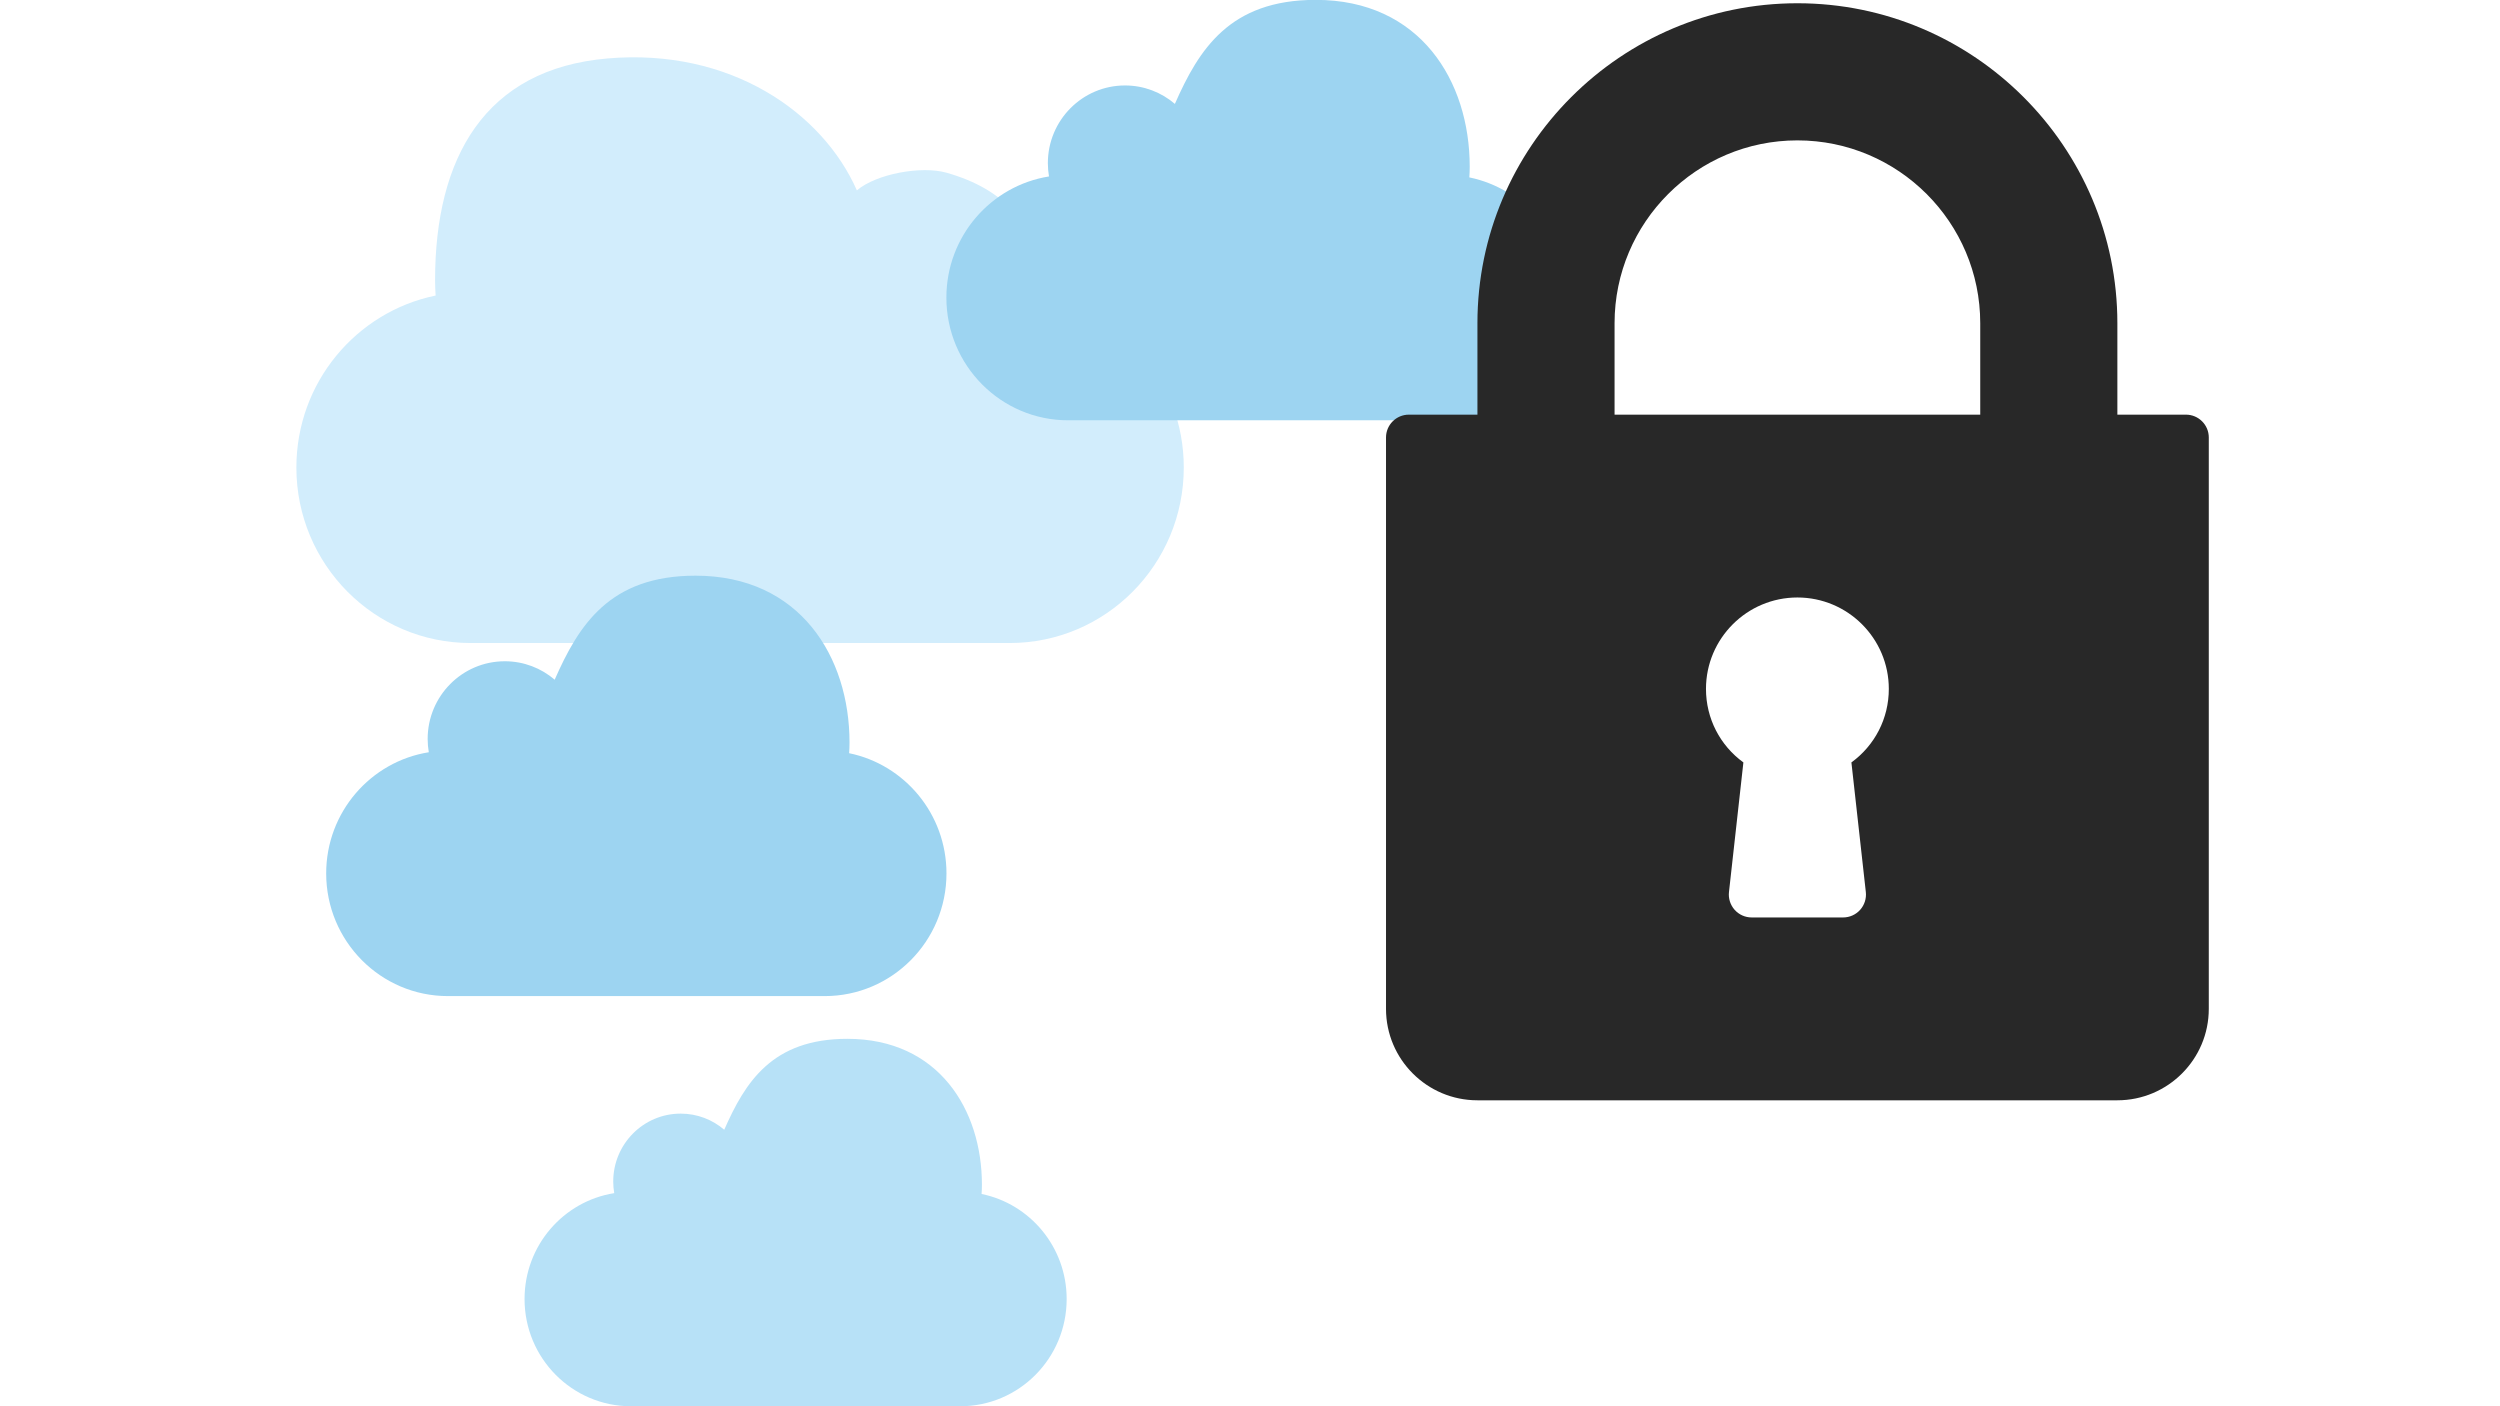 <?xml version="1.0" encoding="utf-8"?>
<!-- Generator: Adobe Illustrator 23.0.6, SVG Export Plug-In . SVG Version: 6.00 Build 0)  -->
<svg version="1.1" xmlns="http://www.w3.org/2000/svg" xmlns:xlink="http://www.w3.org/1999/xlink" x="0px" y="0px"
	 viewBox="0 0 3840 2160" style="enable-background:new 0 0 3840 2160;" xml:space="preserve">
<style type="text/css">
	.st0{fill:#D2EDFC;}
	.st1{fill:#9DD4F1;}
	.st2{fill:#282828;}
	.st3{fill:#B7E1F7;}
</style>
<g id="Ebene_1">
	<g>
		<path id="MobileMe_1_" class="st0" d="M669.13,453.96c-0.53-7.72-0.86-15.52-0.86-23.4c0-188.27,76.29-324.62,265.08-340.81
			c188.63-16.17,330.17,83.18,382.81,202.7c29.53-25.32,98.87-38.18,137.71-27.15c90.09,25.6,135.93,79.82,141.42,157.41
			c0.71,9.97-0.89,19.7-2.51,29.14c127.8,20.38,225.49,131.78,225.49,266.25c0,148.89-119.78,269.59-267.53,269.59H722.82
			c-147.75,0-267.58-120.7-267.58-269.59C455.24,587.76,547.08,479.02,669.13,453.96z"/>
	</g>
	<g>
		<path id="MobileMe" class="st1" d="M2406.4,457.13c0,104.07-83.76,188.44-187.04,188.44h-578.72c-103.28,0-187-84.37-187-188.44
			c0-93.99,68.28-171.86,157.62-186.11c-1.13-6.6-1.76-13.38-1.76-20.37c0-65.94,53.06-119.39,118.52-119.39
			c29.2,0,55.95,10.64,76.59,28.34c36.8-83.54,83.97-159.79,216.31-159.79c160.5,0,236.57,124.72,236.57,256.32
			c0,5.5-0.23,10.96-0.6,16.35C2342.2,290,2406.4,366.01,2406.4,457.13z"/>
	</g>
	<g>
		<g>
			<path class="st2" d="M3357.6,636.9h-105.32V496.47c0-271-220.47-491.47-491.47-491.47s-491.47,220.47-491.47,491.47V636.9
				h-105.32c-19.4,0-35.11,15.7-35.11,35.11v877.63c0,77.44,62.98,140.42,140.42,140.42h982.95c77.44,0,140.42-62.98,140.42-140.42
				V672C3392.71,652.6,3377,636.9,3357.6,636.9z M2865.92,1370.23c1.1,9.91-2.09,19.85-8.74,27.29
				c-6.65,7.44-16.18,11.69-26.16,11.69H2690.6c-9.98,0-19.51-4.25-26.16-11.69s-9.84-17.38-8.74-27.29l22.15-199.15
				c-35.96-26.16-57.46-67.54-57.46-112.93c0-77.44,62.98-140.42,140.42-140.42s140.42,62.98,140.42,140.42
				c0,45.39-21.49,86.77-57.46,112.93L2865.92,1370.23z M3041.65,636.9h-561.68V496.47c0-154.85,125.99-280.84,280.84-280.84
				s280.84,125.99,280.84,280.84V636.9z"/>
		</g>
	</g>
	<g>
		<path id="MobileMe_3_" class="st1" d="M1453.78,1341.56c0,104.07-83.76,188.44-187.04,188.44H688.02
			c-103.28,0-187-84.37-187-188.44c0-93.99,68.28-171.86,157.62-186.11c-1.13-6.6-1.76-13.38-1.76-20.37
			c0-65.94,53.06-119.39,118.52-119.39c29.2,0,55.95,10.64,76.59,28.34c36.8-83.54,83.97-159.79,216.31-159.79
			c160.5,0,236.57,124.72,236.57,256.32c0,5.5-0.23,10.96-0.6,16.35C1389.58,1174.43,1453.78,1250.44,1453.78,1341.56z"/>
	</g>
</g>
<g id="Ebene_2">
	<g>
		<path id="MobileMe_2_" class="st3" d="M1638.39,1995.31c0,90.96-73.2,164.69-163.47,164.69H969.15
			c-90.26,0-163.44-73.74-163.44-164.69c0-82.15,59.68-150.2,137.75-162.65c-0.99-5.77-1.54-11.7-1.54-17.8
			c0-57.63,46.37-104.34,103.58-104.34c25.52,0,48.9,9.3,66.94,24.76c32.16-73.01,73.39-139.65,189.05-139.65
			c140.27,0,206.75,109,206.75,224.02c0,4.81-0.2,9.58-0.52,14.29C1582.29,1849.24,1638.39,1915.67,1638.39,1995.31z"/>
	</g>
</g>
</svg>
